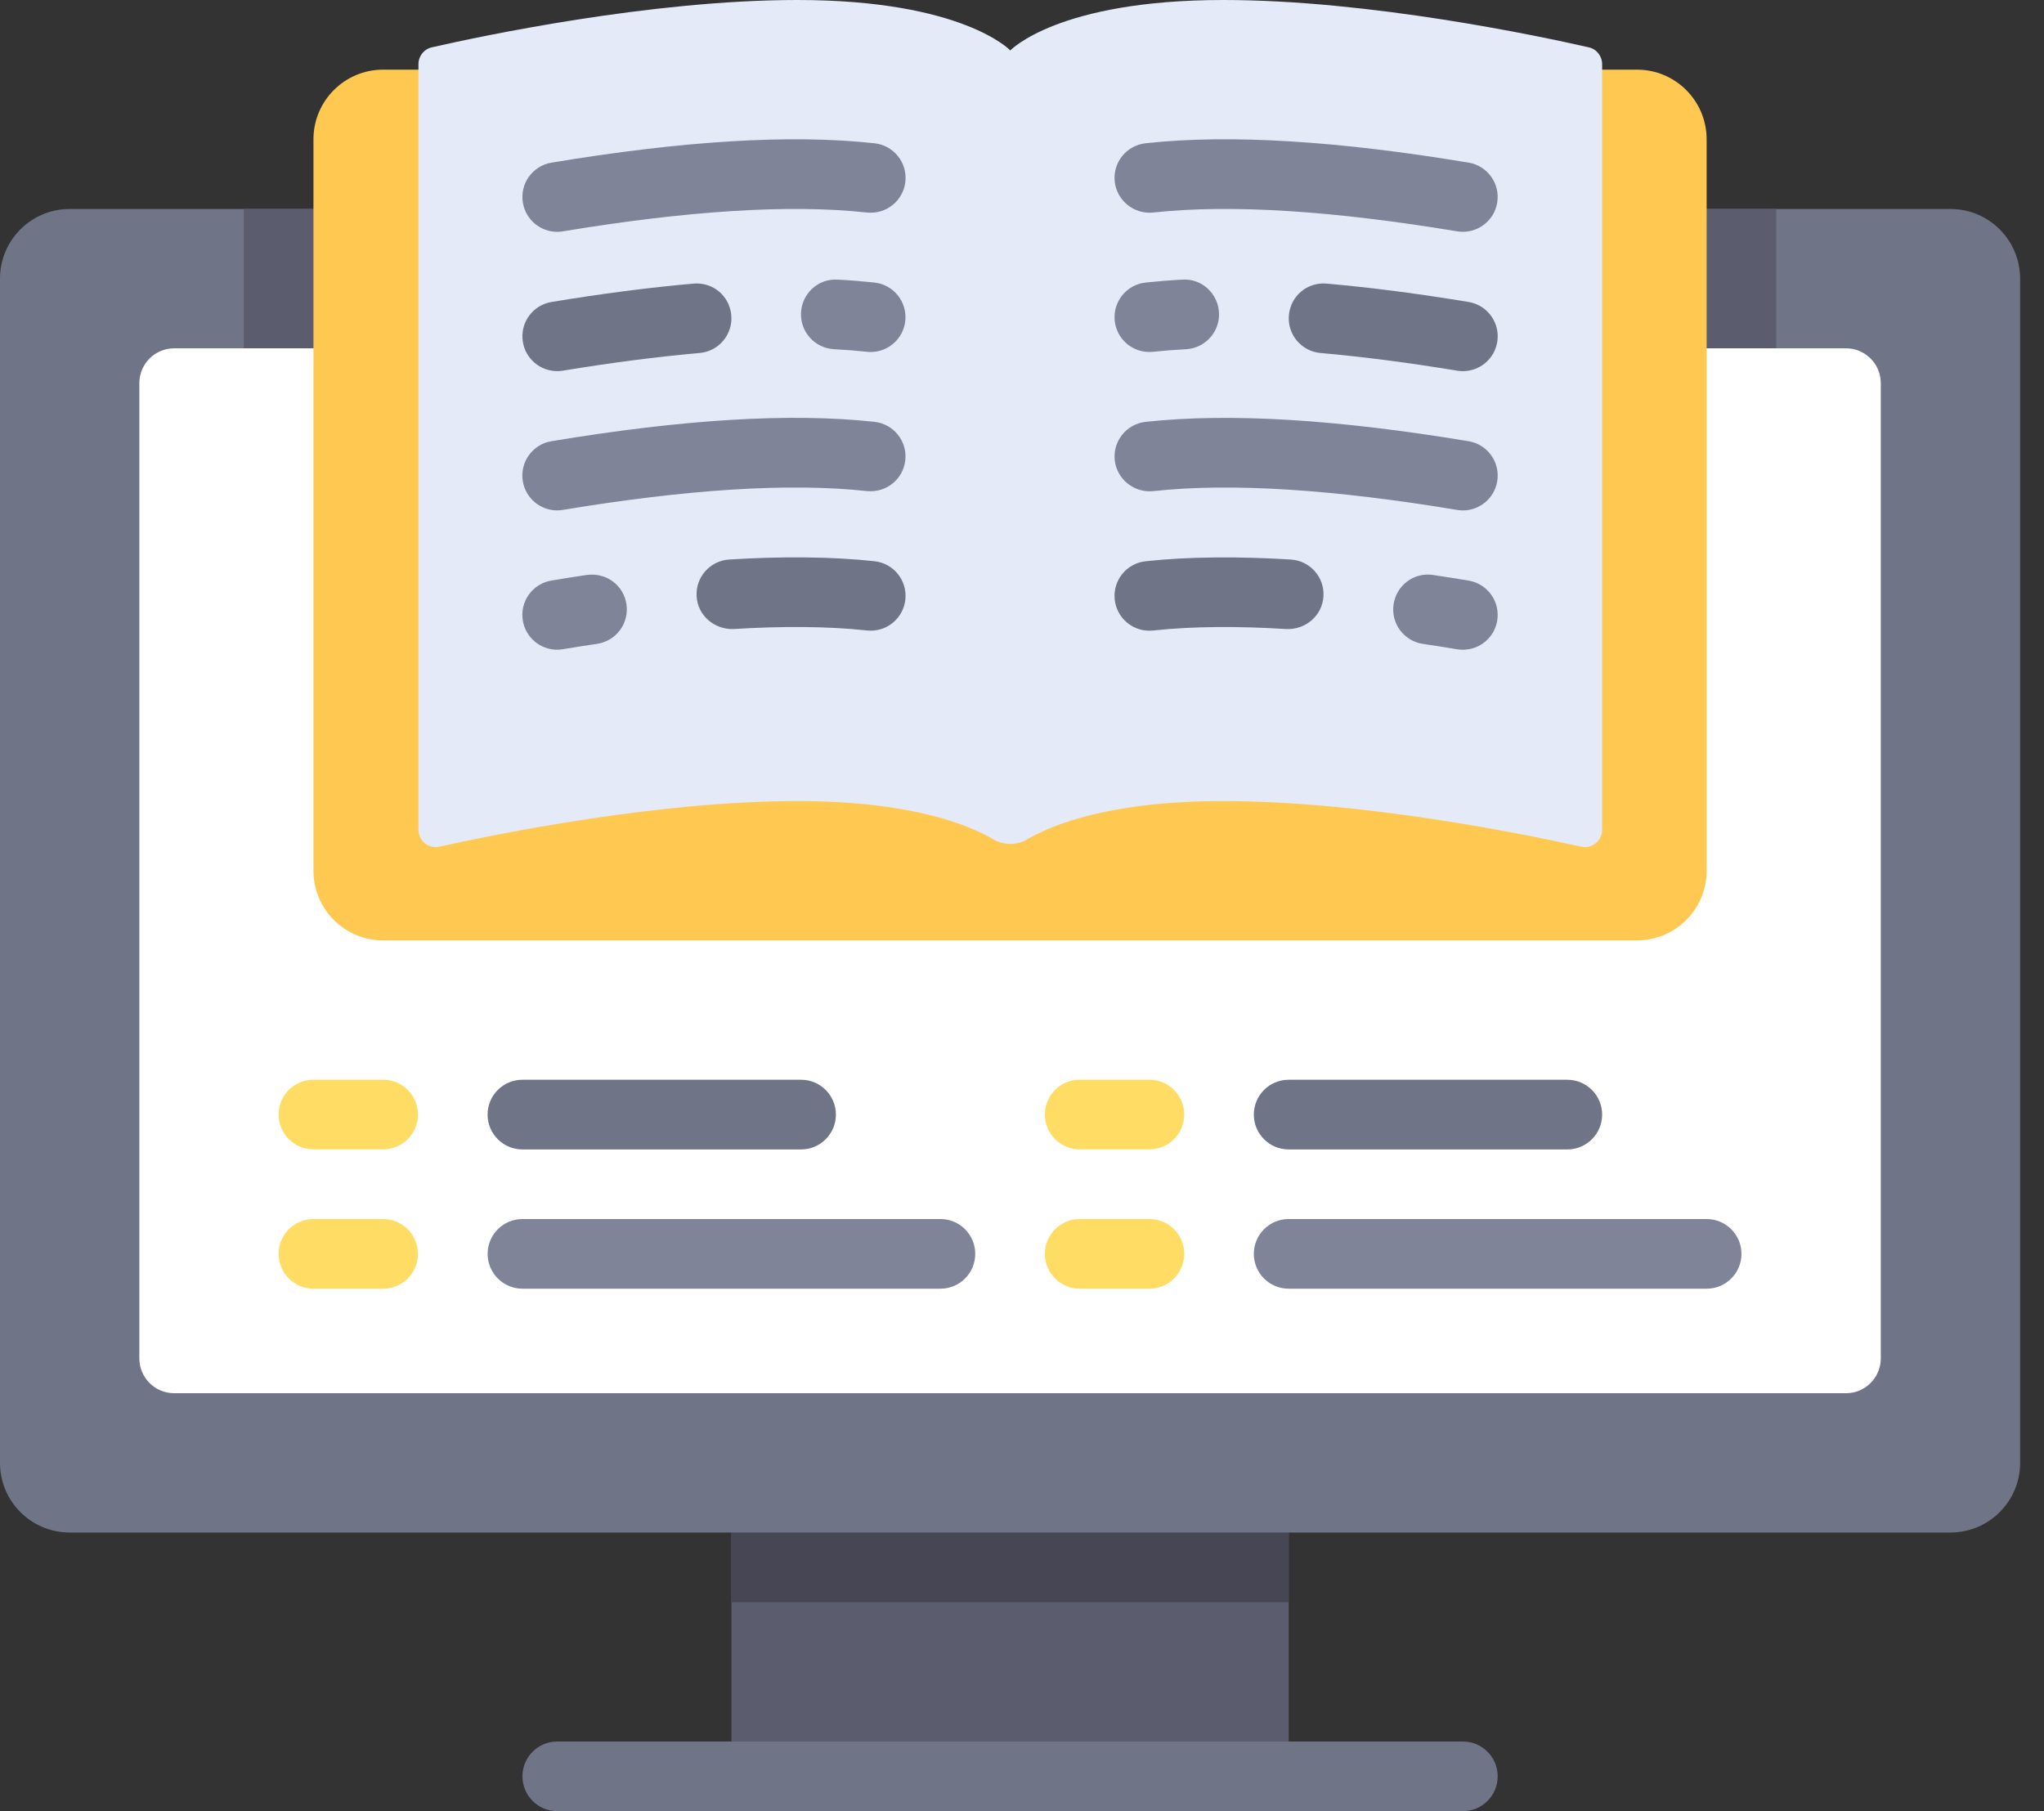 <svg width="79" height="70" viewBox="0 0 79 70" fill="none" xmlns="http://www.w3.org/2000/svg">
<rect x="0" y="0" width="79" height="70" fill="#333333" stroke="none"/>
<path d="M49.808 57.885H28.27V68.654H49.808V57.885Z" fill="#5B5D6E"/>
<path d="M49.808 57.885H28.27V61.923H49.808V57.885Z" fill="#464655"/>
<path d="M75.384 59.231H2.692C1.205 59.231 0 58.026 0 56.539V10.77C0 9.283 1.205 8.077 2.692 8.077H75.384C76.871 8.077 78.077 9.283 78.077 10.77V56.539C78.077 58.026 76.871 59.231 75.384 59.231Z" fill="#707487"/>
<path d="M68.653 8.077H9.423V13.462H68.653V8.077Z" fill="#5B5D6E"/>
<path d="M71.346 53.847H6.731C5.988 53.847 5.385 53.244 5.385 52.501V14.809C5.385 14.065 5.988 13.462 6.731 13.462H71.346C72.09 13.462 72.692 14.065 72.692 14.809V52.501C72.692 53.244 72.09 53.847 71.346 53.847Z" fill="white"/>
<path d="M63.269 36.346H14.807C13.32 36.346 12.115 35.141 12.115 33.654V5.385C12.115 3.898 13.32 2.692 14.807 2.692H63.269C64.756 2.692 65.961 3.898 65.961 5.385V33.654C65.961 35.141 64.756 36.346 63.269 36.346Z" fill="#FFC850"/>
<path d="M14.807 49.807H12.115C11.371 49.807 10.768 49.205 10.768 48.461C10.768 47.717 11.37 47.115 12.115 47.115H14.807C15.551 47.115 16.153 47.717 16.153 48.461C16.153 49.205 15.551 49.807 14.807 49.807Z" fill="#FFDC64"/>
<path d="M14.807 44.422H12.115C11.371 44.422 10.768 43.82 10.768 43.076C10.768 42.332 11.37 41.73 12.115 41.73H14.807C15.551 41.73 16.153 42.332 16.153 43.076C16.153 43.82 15.551 44.422 14.807 44.422Z" fill="#FFDC64"/>
<path d="M30.961 44.425H20.192C19.448 44.425 18.845 43.822 18.845 43.078C18.845 42.334 19.447 41.732 20.192 41.732H30.961C31.705 41.732 32.307 42.334 32.307 43.078C32.307 43.822 31.705 44.425 30.961 44.425Z" fill="#707487"/>
<path d="M36.347 49.807H20.193C19.449 49.807 18.847 49.206 18.847 48.461C18.847 47.717 19.449 47.115 20.193 47.115H36.347C37.091 47.115 37.693 47.717 37.693 48.461C37.693 49.206 37.091 49.807 36.347 49.807Z" fill="#7F8499"/>
<path d="M44.423 49.807H41.731C40.987 49.807 40.385 49.205 40.385 48.461C40.385 47.717 40.987 47.115 41.731 47.115H44.423C45.167 47.115 45.77 47.717 45.77 48.461C45.77 49.205 45.168 49.807 44.423 49.807Z" fill="#FFDC64"/>
<path d="M44.423 44.422H41.731C40.987 44.422 40.385 43.82 40.385 43.076C40.385 42.332 40.987 41.73 41.731 41.73H44.423C45.167 41.73 45.77 42.332 45.77 43.076C45.77 43.82 45.168 44.422 44.423 44.422Z" fill="#FFDC64"/>
<path d="M60.576 44.425H49.807C49.063 44.425 48.46 43.822 48.46 43.078C48.46 42.334 49.062 41.732 49.807 41.732H60.576C61.32 41.732 61.922 42.334 61.922 43.078C61.922 43.822 61.32 44.425 60.576 44.425Z" fill="#707487"/>
<path d="M65.96 49.807H49.807C49.063 49.807 48.46 49.206 48.46 48.461C48.46 47.717 49.062 47.115 49.807 47.115H65.96C66.704 47.115 67.307 47.717 67.307 48.461C67.306 49.206 66.704 49.807 65.96 49.807Z" fill="#7F8499"/>
<path d="M47.283 0C40.878 0 39.048 1.95 39.048 1.95C39.048 1.95 37.218 0 30.813 0C25.143 0 18.553 1.404 16.688 1.83C16.382 1.9 16.173 2.17 16.173 2.484V32.066C16.173 32.497 16.564 32.818 16.985 32.724C19.176 32.236 25.412 30.961 30.813 30.961C35.171 30.961 37.411 31.864 38.398 32.442C38.798 32.676 39.296 32.676 39.697 32.442C40.684 31.864 42.924 30.961 47.282 30.961C52.683 30.961 58.918 32.236 61.11 32.724C61.531 32.818 61.922 32.497 61.922 32.066V2.484C61.922 2.17 61.713 1.899 61.407 1.83C59.542 1.404 52.952 0 47.283 0Z" fill="#E4EAF8"/>
<path d="M33.654 24.375C33.606 24.375 33.556 24.372 33.506 24.367C31.988 24.2 30.169 24.198 28.351 24.312C27.615 24.336 26.97 23.795 26.924 23.053C26.878 22.311 27.44 21.672 28.183 21.625C30.155 21.502 32.124 21.508 33.8 21.691C34.539 21.772 35.073 22.436 34.991 23.176C34.915 23.865 34.333 24.375 33.654 24.375Z" fill="#707487"/>
<path d="M21.533 25.111C20.886 25.111 20.316 24.644 20.207 23.985C20.084 23.252 20.58 22.559 21.314 22.437C21.755 22.363 22.213 22.291 22.683 22.221C23.437 22.121 24.104 22.622 24.212 23.355C24.321 24.092 23.812 24.775 23.078 24.884C22.623 24.951 22.181 25.021 21.755 25.092C21.68 25.105 21.607 25.111 21.533 25.111Z" fill="#7F8499"/>
<path d="M21.533 19.726C20.886 19.726 20.316 19.259 20.207 18.601C20.084 17.867 20.58 17.173 21.314 17.052C26.326 16.219 30.517 15.944 33.798 16.304C34.537 16.385 35.071 17.049 34.989 17.789C34.908 18.527 34.25 19.054 33.504 18.98C30.484 18.65 26.509 18.919 21.755 19.707C21.68 19.721 21.605 19.726 21.533 19.726Z" fill="#7F8499"/>
<path d="M33.652 13.604C33.605 13.604 33.556 13.602 33.508 13.596C33.112 13.554 32.689 13.52 32.235 13.496C31.492 13.457 30.922 12.825 30.96 12.082C30.999 11.339 31.621 10.76 32.374 10.807C32.88 10.833 33.354 10.873 33.794 10.92C34.533 10.999 35.068 11.663 34.989 12.402C34.915 13.092 34.332 13.604 33.652 13.604Z" fill="#7F8499"/>
<path d="M21.535 14.344C20.889 14.344 20.318 13.878 20.209 13.218C20.087 12.484 20.584 11.791 21.317 11.671C23.254 11.35 25.099 11.111 26.804 10.961C27.563 10.898 28.198 11.443 28.264 12.183C28.329 12.925 27.781 13.578 27.041 13.643C25.404 13.787 23.625 14.017 21.756 14.326C21.683 14.339 21.608 14.344 21.535 14.344Z" fill="#707487"/>
<path d="M21.535 8.96C20.889 8.96 20.318 8.493 20.209 7.834C20.087 7.101 20.583 6.407 21.316 6.286C26.329 5.454 30.519 5.178 33.801 5.538C34.539 5.619 35.073 6.283 34.992 7.023C34.91 7.761 34.253 8.291 33.506 8.214C30.487 7.884 26.511 8.154 21.758 8.941C21.683 8.955 21.608 8.96 21.535 8.96Z" fill="#7F8499"/>
<path d="M44.42 24.376C43.742 24.376 43.16 23.866 43.084 23.176C43.003 22.437 43.536 21.773 44.276 21.692C45.953 21.509 47.924 21.504 49.892 21.626C50.635 21.674 51.199 22.312 51.151 23.054C51.104 23.797 50.457 24.34 49.724 24.313C47.911 24.198 46.091 24.201 44.568 24.369C44.519 24.374 44.469 24.376 44.42 24.376Z" fill="#707487"/>
<path d="M56.54 25.112C56.467 25.112 56.393 25.107 56.318 25.094C55.892 25.023 55.45 24.953 54.996 24.886C54.261 24.777 53.752 24.094 53.861 23.358C53.969 22.623 54.653 22.106 55.39 22.223C55.861 22.293 56.318 22.365 56.76 22.439C57.493 22.561 57.989 23.254 57.867 23.987C57.758 24.646 57.187 25.112 56.54 25.112Z" fill="#7F8499"/>
<path d="M56.541 19.727C56.468 19.727 56.393 19.721 56.319 19.708C51.57 18.92 47.604 18.65 44.569 18.982C43.843 19.056 43.166 18.528 43.085 17.789C43.004 17.05 43.537 16.387 44.277 16.305C47.561 15.946 51.753 16.221 56.761 17.053C57.494 17.174 57.99 17.868 57.867 18.602C57.758 19.26 57.188 19.727 56.541 19.727Z" fill="#7F8499"/>
<path d="M44.421 13.604C43.742 13.604 43.158 13.092 43.084 12.402C43.005 11.662 43.54 10.999 44.279 10.92C44.722 10.873 45.193 10.833 45.699 10.807C46.443 10.758 47.074 11.339 47.114 12.082C47.152 12.825 46.581 13.457 45.839 13.497C45.385 13.521 44.962 13.555 44.566 13.597C44.517 13.602 44.468 13.604 44.421 13.604Z" fill="#7F8499"/>
<path d="M56.542 14.345C56.469 14.345 56.394 14.34 56.321 14.327C54.451 14.018 52.674 13.788 51.037 13.643C50.297 13.577 49.749 12.925 49.815 12.184C49.88 11.444 50.519 10.896 51.274 10.961C52.978 11.111 54.823 11.35 56.76 11.671C57.493 11.792 57.99 12.485 57.868 13.218C57.759 13.878 57.188 14.345 56.542 14.345Z" fill="#707487"/>
<path d="M56.54 8.959C56.467 8.959 56.392 8.954 56.318 8.941C51.569 8.153 47.603 7.884 44.568 8.214C43.842 8.291 43.165 7.76 43.084 7.021C43.003 6.283 43.536 5.619 44.276 5.537C47.56 5.178 51.752 5.453 56.759 6.285C57.493 6.406 57.989 7.1 57.866 7.834C57.757 8.492 57.186 8.959 56.54 8.959Z" fill="#7F8499"/>
<path d="M56.539 70H21.539C20.795 70 20.192 69.398 20.192 68.654C20.192 67.91 20.794 67.308 21.539 67.308H56.538C57.282 67.308 57.885 67.91 57.885 68.654C57.885 69.398 57.283 70 56.539 70Z" fill="#707487"/>
</svg>
